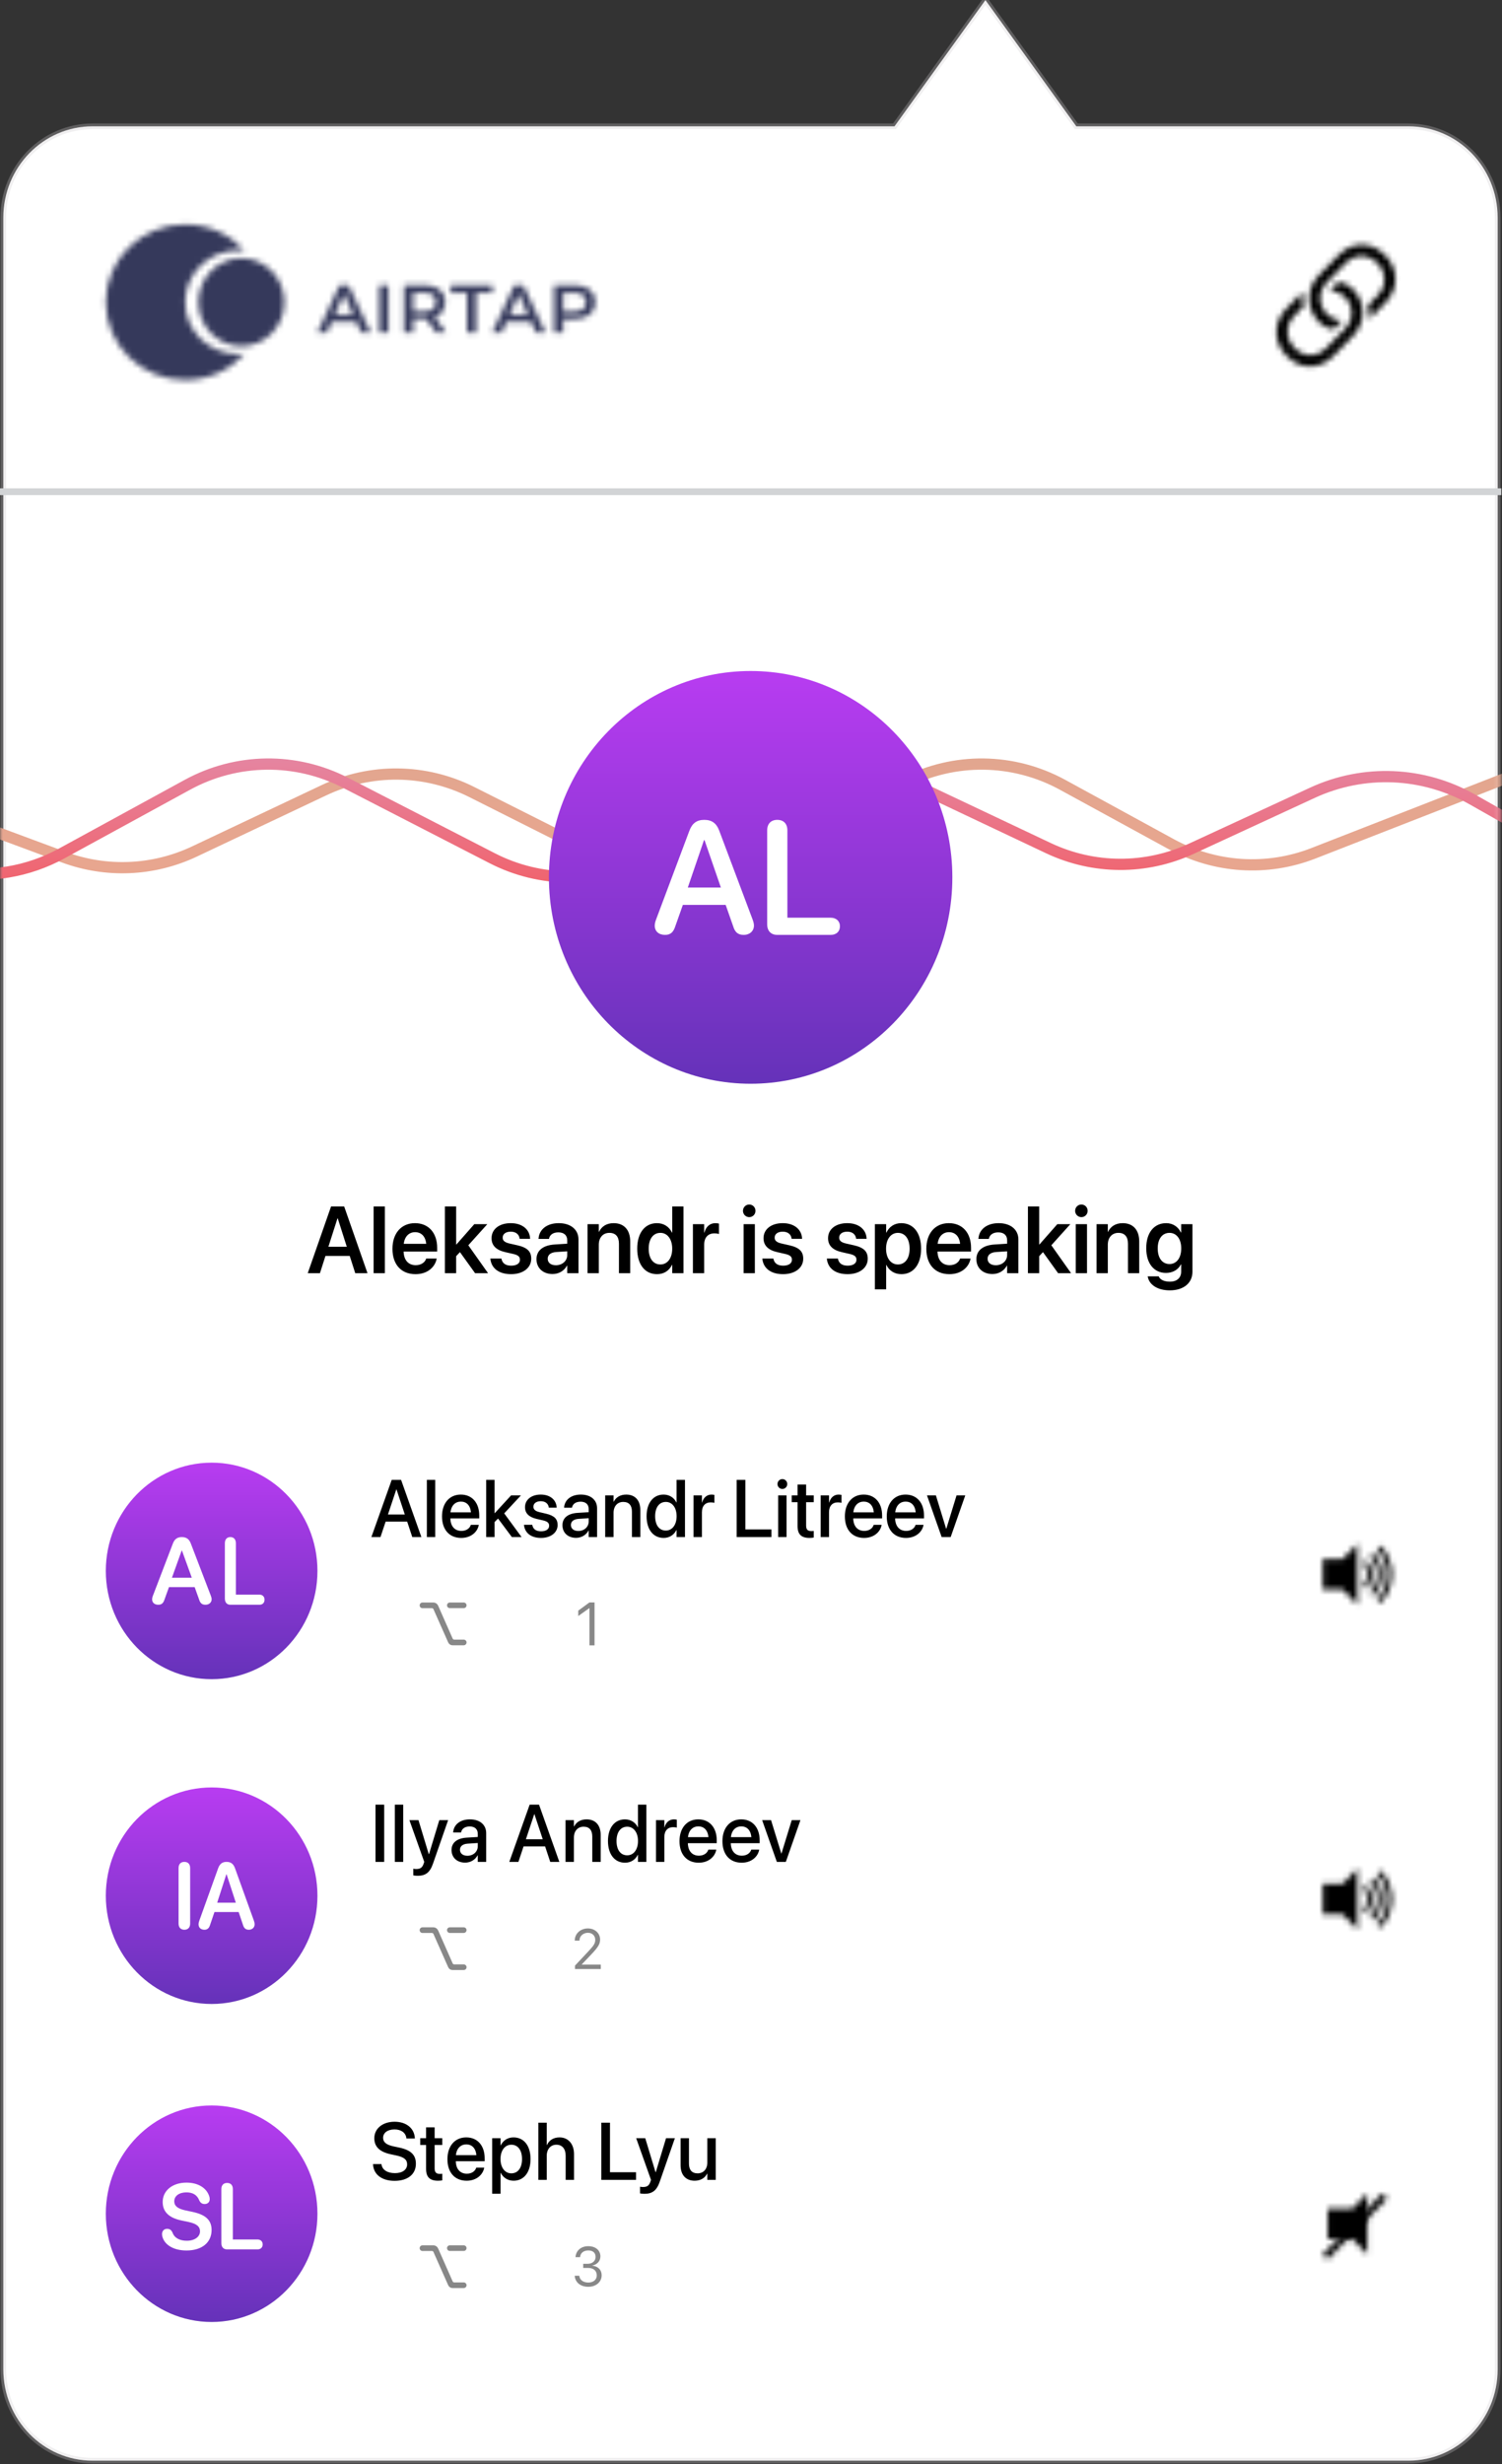 <?xml version="1.0" encoding="UTF-8"?>
<svg width="267px" height="438px" viewBox="0 0 267 438" version="1.1" xmlns="http://www.w3.org/2000/svg" xmlns:xlink="http://www.w3.org/1999/xlink">
    <rect x="0" y="0" width="267" height="438" fill="#333333" stroke="none"/>
    <!-- Generator: Sketch 57.1 (83088) - https://sketch.com -->
    <title>ui</title>
    <desc>Created with Sketch.</desc>
    <defs>
        <path d="M175.171,0 L191.63,22.852 L250.36,22.852 C259.45,22.852 266.819,30.391 266.819,39.69 L266.819,422.162 C266.819,431.461 259.45,439 250.36,439 L16.459,439 C7.369,439 0,431.461 0,422.162 L0,39.69 C0,30.391 7.369,22.852 16.459,22.852 L158.712,22.852 L175.171,0 Z" id="path-1"></path>
        <linearGradient x1="50%" y1="0.001%" x2="50%" y2="100.002%" id="linearGradient-3">
            <stop stop-color="#E2A68F" offset="0%"></stop>
            <stop stop-color="#E9A68F" offset="100%"></stop>
        </linearGradient>
        <linearGradient x1="50%" y1="0.001%" x2="50%" y2="100.002%" id="linearGradient-4">
            <stop stop-color="#E585A1" offset="0%"></stop>
            <stop stop-color="#F0646E" offset="100%"></stop>
        </linearGradient>
        <polygon id="path-5" points="7.064 0.89 7.064 11.715 4.418 9.009 0.01 9.009 0.01 3.596 4.418 3.596"></polygon>
        <polygon id="path-7" points="1.013 12.616 0.129 11.724 10.71 0.89 11.591 1.792"></polygon>
        <polygon id="path-9" points="6.301 0.427 6.301 11.252 3.656 8.546 0.129 8.546 0.129 3.134 3.656 3.134"></polygon>
        <path d="M1.407,0.738 L0.77,1.39 C1.878,2.532 2.564,4.104 2.564,5.841 C2.564,7.578 1.878,9.149 0.77,10.291 L1.407,10.943 C2.684,9.637 3.473,7.833 3.473,5.84 C3.473,3.848 2.684,2.044 1.407,0.738 Z" id="path-11"></path>
        <path d="M1.174,0.028 L0.551,0.666 C1.34,1.482 1.829,2.602 1.829,3.84 C1.829,5.079 1.34,6.199 0.551,7.015 L1.174,7.653 C2.123,6.674 2.711,5.328 2.711,3.84 C2.711,2.353 2.123,1.007 1.174,0.028 Z" id="path-13"></path>
        <path d="M0.927,0.303 L0.303,0.941 C0.774,1.429 1.065,2.1 1.065,2.84 C1.065,3.58 0.774,4.25 0.303,4.739 L0.926,5.376 C1.557,4.725 1.946,3.829 1.946,2.84 C1.946,1.851 1.557,0.954 0.927,0.303 Z" id="path-15"></path>
        <polygon id="path-17" points="6.301 0.159 6.301 10.984 3.656 8.277 0.129 8.277 0.129 2.865 3.656 2.865"></polygon>
        <path d="M1.407,0.469 L0.77,1.122 C1.878,2.264 2.564,3.836 2.564,5.572 C2.564,7.309 1.878,8.881 0.77,10.023 L1.407,10.675 C2.684,9.369 3.473,7.565 3.473,5.572 C3.473,3.579 2.684,1.775 1.407,0.469 Z" id="path-19"></path>
        <path d="M1.174,0.76 L0.551,1.398 C1.34,2.213 1.829,3.334 1.829,4.572 C1.829,5.81 1.34,6.931 0.551,7.746 L1.174,8.384 C2.123,7.406 2.711,6.06 2.711,4.572 C2.711,3.085 2.123,1.738 1.174,0.76 Z" id="path-21"></path>
        <path d="M0.927,0.035 L0.303,0.673 C0.774,1.161 1.065,1.831 1.065,2.571 C1.065,3.311 0.774,3.981 0.303,4.47 L0.926,5.108 C1.557,4.456 1.946,3.56 1.946,2.571 C1.946,1.582 1.557,0.686 0.927,0.035 Z" id="path-23"></path>
        <linearGradient x1="50%" y1="0%" x2="50%" y2="100%" id="linearGradient-25">
            <stop stop-color="#B83CF1" offset="0%"></stop>
            <stop stop-color="#6532B9" offset="100%"></stop>
        </linearGradient>
        <linearGradient x1="50%" y1="0%" x2="50%" y2="100%" id="linearGradient-26">
            <stop stop-color="#B83CF1" offset="0%"></stop>
            <stop stop-color="#6532B9" offset="100%"></stop>
        </linearGradient>
        <linearGradient x1="50%" y1="0%" x2="50%" y2="100%" id="linearGradient-27">
            <stop stop-color="#B83CF1" offset="0%"></stop>
            <stop stop-color="#6532B9" offset="100%"></stop>
        </linearGradient>
        <path d="M11.022,15.569 L12.526,14.012 C11.366,13.912 10.531,13.52 9.931,12.907 C8.269,11.21 8.269,8.809 9.921,7.132 L13.185,3.787 C14.846,2.1 17.186,2.09 18.848,3.787 C20.519,5.495 20.499,7.885 18.858,9.573 L17.186,11.27 C17.501,12.013 17.609,12.917 17.432,13.701 L20.244,10.838 C22.662,8.377 22.672,4.862 20.234,2.371 C17.786,-0.13 14.365,-0.11 11.946,2.361 L8.525,5.856 C6.106,8.327 6.097,11.833 8.535,14.324 C9.105,14.916 9.891,15.358 11.022,15.569 Z M11.012,20.3 L14.433,16.795 C16.852,14.324 16.862,10.818 14.424,8.327 C13.853,7.745 13.077,7.303 11.936,7.082 L10.432,8.639 C11.592,8.749 12.428,9.131 13.028,9.743 C14.699,11.441 14.689,13.841 13.037,15.529 L9.774,18.864 C8.112,20.561 5.772,20.561 4.121,18.864 C2.449,17.156 2.459,14.776 4.111,13.088 L5.772,11.381 C5.458,10.647 5.359,9.743 5.526,8.95 L2.715,11.823 C0.296,14.283 0.286,17.789 2.725,20.28 C5.173,22.781 8.594,22.761 11.012,20.3 Z" id="path-28"></path>
        <path d="M2.102,9.137 L2.963,7.189 L7.331,7.189 L8.204,9.137 L9.902,9.137 L5.958,0.718 L4.361,0.718 L0.43,9.137 L2.102,9.137 Z M6.794,5.962 L3.512,5.962 L5.147,2.281 L6.794,5.962 Z M13.051,9.137 L13.051,0.718 L11.428,0.718 L11.428,9.137 L13.051,9.137 Z M17.447,9.137 L17.447,6.683 L19.491,6.683 C19.605,6.682 19.694,6.678 19.756,6.671 L21.541,9.137 L23.288,9.137 L21.279,6.371 C21.878,6.146 22.337,5.805 22.658,5.348 C22.978,4.891 23.138,4.346 23.138,3.713 C23.138,3.095 22.988,2.562 22.689,2.113 C22.389,1.664 21.959,1.319 21.397,1.079 C20.836,0.838 20.176,0.718 19.419,0.718 L15.825,0.718 L15.825,9.137 L17.447,9.137 Z M19.344,5.397 L17.447,5.397 L17.447,2.041 L19.344,2.041 C20.052,2.041 20.588,2.185 20.954,2.474 C21.32,2.763 21.503,3.175 21.503,3.713 C21.503,4.25 21.32,4.665 20.954,4.958 C20.588,5.25 20.052,5.397 19.344,5.397 Z M28.633,9.137 L28.633,2.041 L31.528,2.041 L31.528,0.718 L24.116,0.718 L24.116,2.041 L27.011,2.041 L27.011,9.137 L28.633,9.137 Z M33.167,9.137 L34.028,7.189 L38.396,7.189 L39.27,9.137 L40.967,9.137 L37.024,0.718 L35.426,0.718 L31.495,9.137 L33.167,9.137 Z M37.86,5.962 L34.578,5.962 L36.212,2.281 L37.86,5.962 Z M44.116,9.137 L44.116,6.708 L46.088,6.708 C46.845,6.708 47.504,6.587 48.066,6.347 C48.627,6.106 49.058,5.759 49.357,5.306 C49.657,4.853 49.807,4.322 49.807,3.713 C49.807,3.095 49.657,2.562 49.357,2.113 C49.058,1.664 48.627,1.319 48.066,1.079 C47.504,0.838 46.845,0.718 46.088,0.718 L42.494,0.718 L42.494,9.137 L44.116,9.137 Z M46.013,5.385 L44.116,5.385 L44.116,2.041 L46.013,2.041 C46.72,2.041 47.257,2.185 47.623,2.474 C47.989,2.763 48.172,3.175 48.172,3.713 C48.172,4.25 47.989,4.663 47.623,4.952 C47.257,5.24 46.72,5.385 46.013,5.385 Z" id="path-30"></path>
        <path d="M14.918,0.893 C19.132,0.893 22.914,2.704 25.499,5.575 C25.114,5.528 24.722,5.504 24.324,5.504 C19.129,5.504 14.918,9.632 14.918,14.725 C14.918,19.817 19.129,23.946 24.324,23.946 C24.722,23.946 25.114,23.921 25.499,23.874 C22.914,26.745 19.132,28.556 14.918,28.556 C7.127,28.556 0.811,22.364 0.811,14.725 C0.811,7.086 7.127,0.893 14.918,0.893 Z" id="path-32"></path>
        <path d="M7.911,16.542 C12.132,16.542 15.553,13.042 15.553,8.725 C15.553,4.407 12.132,0.907 7.911,0.907 C3.691,0.907 0.27,4.407 0.27,8.725 C0.27,13.042 3.691,16.542 7.911,16.542 Z" id="path-34"></path>
    </defs>
    <g id="Page-1" stroke="none" stroke-width="1" fill="none" fill-rule="evenodd">
        <g id="Artboard" transform="translate(-98, -59)">
            <g id="ui" transform="translate(98, 58)">
                <path d="M175.171,1.014 L191.333,23.454 L250.36,23.454 C254.742,23.454 258.71,25.271 261.582,28.21 C264.454,31.148 266.231,35.207 266.231,39.691 L266.231,422.162 C266.231,426.646 264.454,430.705 261.582,433.643 C258.71,436.582 254.742,438.399 250.36,438.399 L16.459,438.399 C12.076,438.399 8.109,436.582 5.236,433.643 C2.364,430.705 0.588,426.646 0.588,422.162 L0.588,39.691 C0.588,35.207 2.364,31.148 5.236,28.21 C8.109,25.271 12.076,23.454 16.459,23.454 L159.009,23.454 L175.171,1.014 Z" id="Path" stroke-opacity="0.296" stroke="#CCC9CB" fill="#FFFFFF"></path>
                <g id="Clipped">
                    <mask id="mask-2" fill="white">
                        <use xlink:href="#path-1"></use>
                    </mask>
                    <g id="Path"></g>
                    <g id="Group" mask="url(#mask-2)" stroke-linecap="square" stroke-width="2">
                        <g transform="translate(-47, 136)" id="Path">
                            <path d="M47.588,13.375 L58.331,17.363 C65.911,20.176 74.27,19.812 81.588,16.349 L104.563,5.478 C112.934,1.516 122.607,1.634 130.884,5.798 L154.486,17.672 C163.076,21.994 173.149,21.949 181.702,17.55 L207.764,4.148 C216.638,-0.416 227.127,-0.283 235.889,4.503 L255.187,15.045 C262.991,19.307 272.217,19.902 280.482,16.676 L313.871,3.642" stroke="url(#linearGradient-3)"></path>
                            <path d="M325.914,16.842 L308.738,7.11 C299.971,2.142 289.425,1.702 280.291,5.923 L258.767,15.87 C250.68,19.607 241.405,19.565 233.352,15.754 L211.634,5.478 C203.263,1.516 193.591,1.634 185.314,5.798 L161.712,17.672 C153.121,21.994 143.048,21.949 134.495,17.55 L108.434,4.148 C99.559,-0.416 89.07,-0.283 80.308,4.503 L57.945,16.719 C51.969,19.984 45.102,21.124 38.423,19.962 L0.563,13.375" stroke="url(#linearGradient-4)"></path>
                        </g>
                    </g>
                </g>
                <path d="M70.142,388.654 C72.497,388.654 73.93,387.477 73.93,385.624 L73.93,385.617 C73.93,384.045 73.049,383.192 70.996,382.748 L69.907,382.516 C68.667,382.241 68.103,381.776 68.103,381.015 L68.103,381.008 C68.103,380.12 68.888,379.521 70.121,379.514 C71.299,379.514 72.098,380.085 72.236,381.029 L72.243,381.128 L73.744,381.128 L73.737,381.008 C73.634,379.302 72.215,378.147 70.142,378.147 C68.041,378.147 66.546,379.338 66.539,381.071 L66.539,381.078 C66.539,382.586 67.483,383.503 69.432,383.925 L70.514,384.158 C71.829,384.454 72.373,384.898 72.373,385.715 L72.373,385.722 C72.373,386.674 71.533,387.287 70.204,387.287 C68.874,387.287 67.958,386.702 67.82,385.765 L67.806,385.673 L66.305,385.673 L66.312,385.779 C66.436,387.569 67.91,388.654 70.142,388.654 Z M77.863,388.633 C78.166,388.633 78.449,388.598 78.621,388.57 L78.621,387.393 C78.511,387.407 78.38,387.421 78.221,387.421 C77.595,387.421 77.264,387.195 77.264,386.441 L77.264,382.283 L78.621,382.283 L78.621,381.071 L77.264,381.071 L77.264,379.14 L75.742,379.14 L75.742,381.071 L74.701,381.071 L74.701,382.283 L75.742,382.283 L75.742,386.533 C75.742,388.013 76.43,388.633 77.863,388.633 Z M82.954,388.633 C84.71,388.633 85.826,387.562 86.06,386.385 L86.074,386.307 L84.662,386.307 L84.641,386.364 C84.455,386.92 83.87,387.386 82.988,387.386 C81.803,387.386 81.052,386.568 81.025,385.166 L86.157,385.166 L86.157,384.651 C86.157,382.424 84.91,380.93 82.878,380.93 C80.846,380.93 79.537,382.481 79.537,384.799 L79.537,384.806 C79.537,387.146 80.825,388.633 82.954,388.633 Z M84.683,384.087 L81.045,384.087 C81.176,382.847 81.92,382.178 82.885,382.178 C83.856,382.178 84.559,382.805 84.683,384.087 Z M88.981,390.951 L88.981,387.238 L89.015,387.238 C89.442,388.097 90.276,388.633 91.302,388.633 C93.121,388.633 94.312,387.146 94.312,384.785 L94.312,384.778 C94.312,382.41 93.128,380.93 91.281,380.93 C90.248,380.93 89.449,381.466 89.015,382.347 L88.981,382.347 L88.981,381.071 L87.493,381.071 L87.493,390.951 L88.981,390.951 Z M90.896,387.322 C89.773,387.322 88.974,386.321 88.974,384.785 L88.974,384.778 C88.974,383.235 89.766,382.234 90.896,382.234 C92.06,382.234 92.797,383.199 92.797,384.778 L92.797,384.785 C92.797,386.35 92.067,387.322 90.896,387.322 Z M97.191,388.485 L97.191,384.193 C97.191,383.037 97.873,382.234 98.9,382.234 C99.947,382.234 100.553,382.967 100.553,384.193 L100.553,388.485 L102.041,388.485 L102.041,383.904 C102.041,382.114 101.021,380.93 99.472,380.93 C98.39,380.93 97.612,381.431 97.226,382.29 L97.191,382.29 L97.191,378.316 L95.703,378.316 L95.703,388.485 L97.191,388.485 Z M113.062,388.485 L113.062,387.125 L108.433,387.125 L108.433,378.316 L106.89,378.316 L106.89,388.485 L113.062,388.485 Z M114.556,390.959 C115.975,390.959 116.733,390.367 117.27,388.83 L119.971,381.071 L118.4,381.071 L116.575,387.104 L116.526,387.104 L114.701,381.071 L113.089,381.071 L115.727,388.492 L115.603,388.844 C115.355,389.563 114.97,389.753 114.267,389.753 C114.067,389.753 113.895,389.725 113.778,389.697 L113.778,390.888 C113.957,390.923 114.267,390.959 114.556,390.959 Z M123.483,388.633 C124.586,388.633 125.323,388.118 125.702,387.371 L125.736,387.371 L125.736,388.485 L127.231,388.485 L127.231,381.071 L125.736,381.071 L125.736,385.398 C125.736,386.554 125.061,387.322 124.014,387.322 C122.981,387.322 122.471,386.702 122.471,385.581 L122.471,381.071 L120.983,381.071 L120.983,385.877 C120.983,387.583 121.892,388.633 123.483,388.633 Z" id="Shape" fill="#000000" fill-rule="nonzero"></path>
                <g id="Clipped" transform="translate(236, 390)">
                    <mask id="mask-6" fill="white">
                        <use xlink:href="#path-5"></use>
                    </mask>
                    <g id="Path"></g>
                    <polygon id="Path" fill="#000000" mask="url(#mask-6)" points="-5.867 -5.123 12.943 -5.123 12.943 17.729 -5.867 17.729"></polygon>
                </g>
                <g id="Clipped" transform="translate(235, 390)">
                    <mask id="mask-8" fill="white">
                        <use xlink:href="#path-7"></use>
                    </mask>
                    <g id="Path"></g>
                    <polygon id="Path" fill="#000000" mask="url(#mask-8)" points="-5.75 -5.123 17.469 -5.123 17.469 18.629 -5.75 18.629"></polygon>
                </g>
                <g id="Clipped" transform="translate(235, 275)">
                    <mask id="mask-10" fill="white">
                        <use xlink:href="#path-9"></use>
                    </mask>
                    <g id="Path"></g>
                    <polygon id="Path" fill="#000000" mask="url(#mask-10)" points="-5.75 -5.586 12.179 -5.586 12.179 17.266 -5.75 17.266"></polygon>
                </g>
                <g id="Clipped" transform="translate(244, 275)">
                    <mask id="mask-12" fill="white">
                        <use xlink:href="#path-11"></use>
                    </mask>
                    <g id="Path"></g>
                    <polygon id="Path" fill="#000000" mask="url(#mask-12)" points="-5.109 -5.276 9.351 -5.276 9.351 16.956 -5.109 16.956"></polygon>
                </g>
                <g id="Clipped" transform="translate(243, 277)">
                    <mask id="mask-14" fill="white">
                        <use xlink:href="#path-13"></use>
                    </mask>
                    <g id="Path"></g>
                    <polygon id="Path" fill="#000000" mask="url(#mask-14)" points="-5.328 -5.987 8.588 -5.987 8.588 13.665 -5.328 13.665"></polygon>
                </g>
                <g id="Clipped" transform="translate(242, 278)">
                    <mask id="mask-16" fill="white">
                        <use xlink:href="#path-15"></use>
                    </mask>
                    <g id="Path"></g>
                    <polygon id="Path" fill="#000000" mask="url(#mask-16)" points="-5.574 -5.711 7.826 -5.711 7.826 11.39 -5.574 11.39"></polygon>
                </g>
                <g id="Clipped" transform="translate(235, 333)">
                    <mask id="mask-18" fill="white">
                        <use xlink:href="#path-17"></use>
                    </mask>
                    <g id="Path"></g>
                    <polygon id="Path" fill="#000000" mask="url(#mask-18)" points="-5.75 -5.855 12.179 -5.855 12.179 16.997 -5.75 16.997"></polygon>
                </g>
                <g id="Clipped" transform="translate(244, 333)">
                    <mask id="mask-20" fill="white">
                        <use xlink:href="#path-19"></use>
                    </mask>
                    <g id="Path"></g>
                    <polygon id="Path" fill="#000000" mask="url(#mask-20)" points="-5.109 -5.545 9.351 -5.545 9.351 16.688 -5.109 16.688"></polygon>
                </g>
                <g id="Clipped" transform="translate(243, 334)">
                    <mask id="mask-22" fill="white">
                        <use xlink:href="#path-21"></use>
                    </mask>
                    <g id="Path"></g>
                    <polygon id="Path" fill="#000000" mask="url(#mask-22)" points="-5.328 -5.255 8.588 -5.255 8.588 14.397 -5.328 14.397"></polygon>
                </g>
                <g id="Clipped" transform="translate(242, 336)">
                    <mask id="mask-24" fill="white">
                        <use xlink:href="#path-23"></use>
                    </mask>
                    <g id="Path"></g>
                    <polygon id="Path" fill="#000000" mask="url(#mask-24)" points="-5.574 -5.979 7.826 -5.979 7.826 11.121 -5.574 11.121"></polygon>
                </g>
                <path d="M133.435,193.641 C153.239,193.641 169.292,177.217 169.292,156.957 C169.292,136.698 153.239,120.274 133.435,120.274 C113.632,120.274 97.578,136.698 97.578,156.957 C97.578,177.217 113.632,193.641 133.435,193.641 Z" id="Path" fill="url(#linearGradient-25)" fill-rule="nonzero"></path>
                <path d="M132.202,167.181 C133.261,167.181 134.023,166.503 134.023,165.533 C134.023,165.215 133.953,164.897 133.783,164.44 L127.853,148.658 C127.345,147.316 126.526,146.734 125.185,146.734 C123.858,146.734 123.039,147.343 122.545,148.672 L116.629,164.44 C116.459,164.869 116.389,165.257 116.389,165.533 C116.389,166.544 117.109,167.181 118.224,167.181 C119.17,167.181 119.707,166.724 120.045,165.644 L121.387,161.851 L128.997,161.851 L130.338,165.672 C130.663,166.738 131.214,167.181 132.202,167.181 Z M128.145,158.762 L122.267,158.762 L125.142,150.342 L125.241,150.342 L128.145,158.762 Z M147.664,167.181 C148.652,167.181 149.307,166.593 149.307,165.654 C149.307,164.716 148.639,164.128 147.664,164.128 L139.966,164.128 L139.966,148.611 C139.966,147.42 139.298,146.734 138.17,146.734 C137.057,146.734 136.375,147.42 136.375,148.611 L136.375,165.304 C136.375,166.481 137.057,167.181 138.17,167.181 L147.664,167.181 Z" id="Shape" fill="#FFFFFF" fill-rule="nonzero"></path>
                <path d="M37.621,299.482 C48.009,299.482 56.431,290.866 56.431,280.238 C56.431,269.61 48.009,260.995 37.621,260.995 C27.232,260.995 18.811,269.61 18.811,280.238 C18.811,290.866 27.232,299.482 37.621,299.482 Z" id="Path" fill="url(#linearGradient-26)" fill-rule="nonzero"></path>
                <path d="M37.621,357.214 C48.009,357.214 56.431,348.598 56.431,337.97 C56.431,327.342 48.009,318.726 37.621,318.726 C27.232,318.726 18.811,327.342 18.811,337.97 C18.811,348.598 27.232,357.214 37.621,357.214 Z" id="Path" fill="url(#linearGradient-27)" fill-rule="nonzero"></path>
                <path d="M37.621,413.743 C48.009,413.743 56.431,405.127 56.431,394.499 C56.431,383.871 48.009,375.255 37.621,375.255 C27.232,375.255 18.811,383.871 18.811,394.499 C18.811,405.127 27.232,413.743 37.621,413.743 Z" id="Path" fill="url(#linearGradient-27)" fill-rule="nonzero"></path>
                <path d="M36.527,286.252 C37.162,286.252 37.62,285.853 37.62,285.283 C37.62,285.096 37.578,284.908 37.476,284.64 L33.918,275.357 C33.613,274.567 33.122,274.225 32.317,274.225 C31.52,274.225 31.029,274.583 30.733,275.365 L27.183,284.64 C27.081,284.892 27.039,285.12 27.039,285.283 C27.039,285.878 27.471,286.252 28.14,286.252 C28.708,286.252 29.03,285.983 29.233,285.348 L30.038,283.117 L34.604,283.117 L35.409,285.365 C35.604,285.992 35.934,286.252 36.527,286.252 Z M34.093,281.441 L30.566,281.441 L32.291,276.63 L32.351,276.63 L34.093,281.441 Z M46.129,286.252 C46.668,286.252 47.025,285.906 47.025,285.354 C47.025,284.802 46.661,284.456 46.129,284.456 L41.93,284.456 L41.93,275.329 C41.93,274.628 41.566,274.225 40.951,274.225 C40.343,274.225 39.971,274.628 39.971,275.329 L39.971,285.148 C39.971,285.84 40.343,286.252 40.951,286.252 L46.129,286.252 Z" id="Shape" fill="#FFFFFF" fill-rule="nonzero"></path>
                <polygon id="Path" fill="#D2D4D6" fill-rule="nonzero" points="266.871 87.8 0 87.8 0 89.003 266.871 89.003"></polygon>
                <g id="Clipped" transform="translate(226, 44)">
                    <mask id="mask-29" fill="white">
                        <use xlink:href="#path-28"></use>
                    </mask>
                    <g id="Shape"></g>
                    <polygon id="Path" fill="#000000" mask="url(#mask-29)" points="-0.021 -0.44 22.98 -0.44 22.98 23.091 -0.021 23.091"></polygon>
                </g>
                <g id="Clipped" transform="translate(56, 51)">
                    <mask id="mask-31" fill="white">
                        <use xlink:href="#path-30"></use>
                    </mask>
                    <g id="Shape"></g>
                    <polygon id="Path" fill="#35395B" mask="url(#mask-31)" points="-1.65 -1.287 51.886 -1.287 51.886 11.142 -1.65 11.142"></polygon>
                </g>
                <g id="Clipped" transform="translate(18, 40)">
                    <mask id="mask-33" fill="white">
                        <use xlink:href="#path-32"></use>
                    </mask>
                    <g id="Path"></g>
                    <polygon id="Path" fill="#35395B" mask="url(#mask-33)" points="-1.328 -1.203 27.636 -1.203 27.636 30.652 -1.328 30.652"></polygon>
                </g>
                <g id="Clipped" transform="translate(35, 46)">
                    <mask id="mask-35" fill="white">
                        <use xlink:href="#path-34"></use>
                    </mask>
                    <g id="Path"></g>
                    <polygon id="Path" fill="#35395B" mask="url(#mask-35)" points="-1.854 -1.265 17.675 -1.265 17.675 18.714 -1.854 18.714"></polygon>
                </g>
                <path d="M56.873,227.318 L57.853,224.251 L62.169,224.251 L63.15,227.318 L65.328,227.318 L61.181,215.454 L58.85,215.454 L54.703,227.318 L56.873,227.318 Z M61.647,222.615 L58.376,222.615 L59.991,217.567 L60.039,217.567 L61.647,222.615 Z M68.414,227.318 L68.414,215.454 L66.412,215.454 L66.412,227.318 L68.414,227.318 Z M73.862,227.49 C76.089,227.49 77.342,226.142 77.608,224.802 L77.632,224.711 L75.759,224.711 L75.743,224.769 C75.55,225.353 74.899,225.895 73.903,225.895 C72.601,225.895 71.781,224.991 71.749,223.462 L77.712,223.462 L77.712,222.804 C77.712,220.173 76.201,218.422 73.766,218.422 C71.331,218.422 69.764,220.231 69.764,222.977 L69.764,222.985 C69.764,225.756 71.307,227.49 73.862,227.49 Z M75.767,222.097 L71.773,222.097 C71.934,220.757 72.729,220.025 73.79,220.025 C74.851,220.025 75.622,220.716 75.767,222.097 Z M81.087,227.318 L81.087,224.292 L81.762,223.569 L84.455,227.318 L86.761,227.318 L83.249,222.352 L86.625,218.603 L84.31,218.603 L81.128,222.22 L81.087,222.22 L81.087,215.454 L79.086,215.454 L79.086,227.318 L81.087,227.318 Z M90.86,227.49 C92.949,227.49 94.436,226.389 94.436,224.744 L94.436,224.736 C94.436,223.47 93.753,222.763 91.993,222.36 L90.571,222.039 C89.687,221.834 89.357,221.505 89.357,221.003 L89.357,220.995 C89.357,220.354 89.912,219.935 90.796,219.935 C91.728,219.935 92.274,220.444 92.363,221.143 L92.371,221.209 L94.235,221.209 L94.227,221.119 C94.155,219.614 92.917,218.422 90.796,218.422 C88.738,218.422 87.38,219.499 87.38,221.094 L87.38,221.102 C87.38,222.393 88.2,223.207 89.831,223.577 L91.246,223.898 C92.13,224.103 92.427,224.399 92.427,224.925 L92.427,224.933 C92.427,225.575 91.84,225.978 90.868,225.978 C89.855,225.978 89.301,225.534 89.148,224.785 L89.132,224.711 L87.163,224.711 L87.171,224.785 C87.348,226.405 88.626,227.49 90.86,227.49 Z M98.221,227.466 C99.347,227.466 100.295,226.89 100.785,225.978 L100.833,225.978 L100.833,227.318 L102.834,227.318 L102.834,221.324 C102.834,219.573 101.46,218.422 99.331,218.422 C97.169,218.422 95.859,219.581 95.738,221.127 L95.73,221.225 L97.587,221.225 L97.603,221.151 C97.731,220.51 98.31,220.058 99.258,220.058 C100.271,220.058 100.833,220.592 100.833,221.472 L100.833,222.072 L98.607,222.212 C96.542,222.344 95.368,223.273 95.368,224.818 L95.368,224.835 C95.368,226.389 96.518,227.466 98.221,227.466 Z M98.816,225.904 C97.94,225.904 97.362,225.468 97.362,224.753 L97.362,224.744 C97.362,224.054 97.9,223.618 98.888,223.552 L100.833,223.429 L100.833,224.087 C100.833,225.123 99.965,225.904 98.816,225.904 Z M106.443,227.318 L106.443,222.261 C106.443,221.003 107.174,220.148 108.323,220.148 C109.465,220.148 110.027,220.847 110.027,222.089 L110.027,227.318 L112.028,227.318 L112.028,221.678 C112.028,219.655 110.96,218.422 109.087,218.422 C107.793,218.422 106.925,219.03 106.483,219.967 L106.443,219.967 L106.443,218.603 L104.442,218.603 L104.442,227.318 L106.443,227.318 Z M116.794,227.49 C118.024,227.49 118.964,226.866 119.446,225.838 L119.494,225.838 L119.494,227.318 L121.496,227.318 L121.496,215.454 L119.494,215.454 L119.494,220.099 L119.446,220.099 C118.964,219.055 117.992,218.422 116.786,218.422 C114.648,218.422 113.274,220.14 113.274,222.952 L113.274,222.96 C113.274,225.764 114.64,227.49 116.794,227.49 Z M117.397,225.764 C116.111,225.764 115.315,224.695 115.315,222.96 L115.315,222.952 C115.315,221.217 116.119,220.148 117.397,220.148 C118.626,220.148 119.494,221.25 119.494,222.952 L119.494,222.96 C119.494,224.67 118.634,225.764 117.397,225.764 Z M125.176,227.318 L125.176,222.261 C125.176,220.971 125.859,220.239 126.993,220.239 C127.33,220.239 127.636,220.288 127.804,220.354 L127.804,218.504 C127.652,218.463 127.419,218.422 127.169,218.422 C126.189,218.422 125.482,219.055 125.216,220.107 L125.176,220.107 L125.176,218.603 L123.175,218.603 L123.175,227.318 L125.176,227.318 Z M133.189,217.353 C133.816,217.353 134.298,216.843 134.298,216.235 C134.298,215.61 133.816,215.108 133.189,215.108 C132.562,215.108 132.072,215.61 132.072,216.235 C132.072,216.843 132.562,217.353 133.189,217.353 Z M134.185,227.318 L134.185,218.603 L132.184,218.603 L132.184,227.318 L134.185,227.318 Z M139.208,227.49 C141.298,227.49 142.785,226.389 142.785,224.744 L142.785,224.736 C142.785,223.47 142.101,222.763 140.341,222.36 L138.919,222.039 C138.035,221.834 137.705,221.505 137.705,221.003 L137.705,220.995 C137.705,220.354 138.26,219.935 139.144,219.935 C140.076,219.935 140.623,220.444 140.711,221.143 L140.719,221.209 L142.584,221.209 L142.576,221.119 C142.503,219.614 141.266,218.422 139.144,218.422 C137.087,218.422 135.728,219.499 135.728,221.094 L135.728,221.102 C135.728,222.393 136.548,223.207 138.18,223.577 L139.594,223.898 C140.478,224.103 140.775,224.399 140.775,224.925 L140.775,224.933 C140.775,225.575 140.189,225.978 139.216,225.978 C138.204,225.978 137.649,225.534 137.496,224.785 L137.48,224.711 L135.511,224.711 L135.519,224.785 C135.696,226.405 136.974,227.49 139.208,227.49 Z M150.677,227.49 C152.766,227.49 154.253,226.389 154.253,224.744 L154.253,224.736 C154.253,223.47 153.57,222.763 151.81,222.36 L150.387,222.039 C149.503,221.834 149.174,221.505 149.174,221.003 L149.174,220.995 C149.174,220.354 149.728,219.935 150.612,219.935 C151.544,219.935 152.091,220.444 152.179,221.143 L152.187,221.209 L154.052,221.209 L154.044,221.119 C153.972,219.614 152.734,218.422 150.612,218.422 C148.555,218.422 147.197,219.499 147.197,221.094 L147.197,221.102 C147.197,222.393 148.016,223.207 149.648,223.577 L151.062,223.898 C151.946,224.103 152.244,224.399 152.244,224.925 L152.244,224.933 C152.244,225.575 151.657,225.978 150.685,225.978 C149.672,225.978 149.117,225.534 148.965,224.785 L148.949,224.711 L146.98,224.711 L146.988,224.785 C147.165,226.405 148.442,227.49 150.677,227.49 Z M157.524,230.195 L157.524,225.846 L157.564,225.846 C158.046,226.866 159.019,227.49 160.232,227.49 C162.37,227.49 163.736,225.764 163.736,222.968 L163.736,222.96 C163.736,220.148 162.37,218.422 160.208,218.422 C158.986,218.422 158.054,219.063 157.564,220.107 L157.524,220.107 L157.524,218.603 L155.523,218.603 L155.523,230.195 L157.524,230.195 Z M159.613,225.764 C158.376,225.764 157.508,224.67 157.508,222.968 L157.508,222.96 C157.508,221.25 158.376,220.148 159.613,220.148 C160.891,220.148 161.695,221.217 161.695,222.96 L161.695,222.968 C161.695,224.687 160.891,225.764 159.613,225.764 Z M168.767,227.49 C170.993,227.49 172.247,226.142 172.512,224.802 L172.536,224.711 L170.664,224.711 L170.648,224.769 C170.455,225.353 169.804,225.895 168.807,225.895 C167.505,225.895 166.685,224.991 166.653,223.462 L172.617,223.462 L172.617,222.804 C172.617,220.173 171.106,218.422 168.671,218.422 C166.235,218.422 164.668,220.231 164.668,222.977 L164.668,222.985 C164.668,225.756 166.211,227.49 168.767,227.49 Z M170.672,222.097 L166.677,222.097 C166.838,220.757 167.634,220.025 168.695,220.025 C169.755,220.025 170.527,220.716 170.672,222.097 Z M176.418,227.466 C177.543,227.466 178.491,226.89 178.982,225.978 L179.03,225.978 L179.03,227.318 L181.031,227.318 L181.031,221.324 C181.031,219.573 179.657,218.422 177.527,218.422 C175.365,218.422 174.055,219.581 173.935,221.127 L173.926,221.225 L175.783,221.225 L175.799,221.151 C175.928,220.51 176.506,220.058 177.455,220.058 C178.467,220.058 179.03,220.592 179.03,221.472 L179.03,222.072 L176.804,222.212 C174.738,222.344 173.565,223.273 173.565,224.818 L173.565,224.835 C173.565,226.389 174.714,227.466 176.418,227.466 Z M177.013,225.904 C176.137,225.904 175.558,225.468 175.558,224.753 L175.558,224.744 C175.558,224.054 176.096,223.618 177.085,223.552 L179.03,223.429 L179.03,224.087 C179.03,225.123 178.162,225.904 177.013,225.904 Z M184.728,227.318 L184.728,224.292 L185.403,223.569 L188.095,227.318 L190.402,227.318 L186.89,222.352 L190.265,218.603 L187.95,218.603 L184.768,222.22 L184.728,222.22 L184.728,215.454 L182.727,215.454 L182.727,227.318 L184.728,227.318 Z M192.234,217.353 C192.861,217.353 193.343,216.843 193.343,216.235 C193.343,215.61 192.861,215.108 192.234,215.108 C191.607,215.108 191.117,215.61 191.117,216.235 C191.117,216.843 191.607,217.353 192.234,217.353 Z M193.23,227.318 L193.23,218.603 L191.229,218.603 L191.229,227.318 L193.23,227.318 Z M196.927,227.318 L196.927,222.261 C196.927,221.003 197.659,220.148 198.808,220.148 C199.949,220.148 200.512,220.847 200.512,222.089 L200.512,227.318 L202.513,227.318 L202.513,221.678 C202.513,219.655 201.444,218.422 199.571,218.422 C198.277,218.422 197.409,219.03 196.967,219.967 L196.927,219.967 L196.927,218.603 L194.926,218.603 L194.926,227.318 L196.927,227.318 Z M207.954,230.368 C210.421,230.368 211.972,229.044 211.972,227.071 L211.972,218.603 L209.971,218.603 L209.971,220.083 L209.923,220.083 C209.44,219.08 208.508,218.422 207.303,218.422 C205.149,218.422 203.758,220.115 203.758,222.87 L203.758,222.878 C203.758,225.591 205.133,227.269 207.27,227.269 C208.492,227.269 209.456,226.677 209.931,225.747 L209.971,225.747 L209.971,227.005 C209.971,228.115 209.255,228.822 207.954,228.822 C206.909,228.822 206.226,228.444 206.009,227.943 L205.985,227.877 L204.016,227.877 L204.032,227.951 C204.273,229.316 205.695,230.368 207.954,230.368 Z M207.897,225.69 C206.611,225.69 205.8,224.629 205.8,222.911 L205.8,222.903 C205.8,221.209 206.611,220.148 207.897,220.148 C209.135,220.148 209.979,221.225 209.979,222.911 L209.979,222.919 C209.979,224.613 209.143,225.69 207.897,225.69 Z" id="Shape" fill="#000000" fill-rule="nonzero"></path>
                <path d="M67.634,274.225 L68.551,271.476 L72.381,271.476 L73.29,274.225 L74.909,274.225 L71.299,264.055 L69.632,264.055 L66.016,274.225 L67.634,274.225 Z M71.96,270.208 L68.964,270.208 L70.452,265.74 L70.479,265.74 L71.96,270.208 Z M77.368,274.225 L77.368,264.055 L75.88,264.055 L75.88,274.225 L77.368,274.225 Z M81.99,274.373 C83.747,274.373 84.863,273.301 85.097,272.125 L85.111,272.047 L83.699,272.047 L83.678,272.103 C83.492,272.66 82.906,273.125 82.025,273.125 C80.84,273.125 80.089,272.308 80.061,270.905 L85.193,270.905 L85.193,270.391 C85.193,268.164 83.946,266.67 81.914,266.67 C79.882,266.67 78.573,268.22 78.573,270.539 L78.573,270.546 C78.573,272.886 79.862,274.373 81.99,274.373 Z M83.719,269.827 L80.082,269.827 C80.213,268.587 80.957,267.917 81.921,267.917 C82.893,267.917 83.595,268.545 83.719,269.827 Z M87.914,274.225 L87.914,271.554 L88.534,270.927 L90.993,274.225 L92.722,274.225 L89.63,270.01 L92.605,266.811 L90.856,266.811 L87.949,269.975 L87.914,269.975 L87.914,264.055 L86.426,264.055 L86.426,274.225 L87.914,274.225 Z M96.174,274.373 C97.882,274.373 99.122,273.442 99.122,272.089 L99.122,272.082 C99.122,271.018 98.557,270.419 97.076,270.067 L95.898,269.792 C95.12,269.602 94.823,269.292 94.823,268.833 L94.823,268.826 C94.823,268.234 95.326,267.847 96.125,267.847 C96.966,267.847 97.462,268.298 97.551,268.946 L97.558,268.996 L98.957,268.996 L98.95,268.911 C98.874,267.65 97.841,266.67 96.125,266.67 C94.458,266.67 93.329,267.579 93.329,268.904 L93.329,268.911 C93.329,269.989 94.011,270.666 95.388,270.99 L96.573,271.265 C97.352,271.455 97.613,271.73 97.613,272.209 L97.613,272.216 C97.613,272.815 97.076,273.196 96.181,273.196 C95.264,273.196 94.768,272.794 94.631,272.11 L94.617,272.04 L93.143,272.04 L93.15,272.103 C93.301,273.456 94.362,274.373 96.174,274.373 Z M102.401,274.359 C103.358,274.359 104.199,273.851 104.619,273.055 L104.647,273.055 L104.647,274.225 L106.141,274.225 L106.141,269.115 C106.141,267.628 105.019,266.67 103.248,266.67 C101.464,266.67 100.383,267.65 100.279,268.925 L100.272,269.003 L101.678,269.003 L101.691,268.939 C101.815,268.347 102.346,267.931 103.207,267.931 C104.13,267.931 104.647,268.425 104.647,269.242 L104.647,269.799 L102.676,269.919 C100.961,270.024 99.983,270.814 99.983,272.103 L99.983,272.118 C99.983,273.449 100.954,274.359 102.401,274.359 Z M102.807,273.139 C102.008,273.139 101.485,272.731 101.485,272.082 L101.485,272.068 C101.485,271.441 101.981,271.039 102.876,270.983 L104.647,270.87 L104.647,271.448 C104.647,272.413 103.854,273.139 102.807,273.139 Z M109.069,274.225 L109.069,269.905 C109.069,268.749 109.744,267.974 110.791,267.974 C111.824,267.974 112.334,268.601 112.334,269.714 L112.334,274.225 L113.829,274.225 L113.829,269.425 C113.829,267.72 112.913,266.67 111.322,266.67 C110.226,266.67 109.482,267.177 109.103,267.931 L109.069,267.931 L109.069,266.811 L107.581,266.811 L107.581,274.225 L109.069,274.225 Z M117.969,274.373 C119.009,274.373 119.808,273.837 120.242,272.97 L120.27,272.97 L120.27,274.225 L121.765,274.225 L121.765,264.055 L120.27,264.055 L120.27,268.072 L120.242,268.072 C119.808,267.198 118.982,266.67 117.955,266.67 C116.137,266.67 114.938,268.15 114.938,270.511 L114.938,270.518 C114.938,272.879 116.123,274.373 117.969,274.373 Z M118.362,273.062 C117.184,273.062 116.46,272.096 116.46,270.518 L116.46,270.511 C116.46,268.946 117.191,267.974 118.362,267.974 C119.478,267.974 120.277,268.974 120.277,270.511 L120.277,270.518 C120.277,272.061 119.484,273.062 118.362,273.062 Z M124.775,274.225 L124.775,269.806 C124.775,268.7 125.367,268.058 126.325,268.058 C126.614,268.058 126.876,268.093 126.993,268.143 L126.993,266.726 C126.876,266.705 126.69,266.67 126.476,266.67 C125.65,266.67 125.044,267.213 124.809,268.079 L124.775,268.079 L124.775,266.811 L123.287,266.811 L123.287,274.225 L124.775,274.225 Z M137.126,274.225 L137.126,272.865 L132.497,272.865 L132.497,264.055 L130.954,264.055 L130.954,274.225 L137.126,274.225 Z M139.075,265.669 C139.565,265.669 139.943,265.275 139.943,264.795 C139.943,264.309 139.565,263.914 139.075,263.914 C138.593,263.914 138.208,264.309 138.208,264.795 C138.208,265.275 138.593,265.669 139.075,265.669 Z M139.819,274.225 L139.819,266.811 L138.331,266.811 L138.331,274.225 L139.819,274.225 Z M143.897,274.373 C144.201,274.373 144.483,274.337 144.655,274.309 L144.655,273.132 C144.545,273.146 144.414,273.161 144.256,273.161 C143.629,273.161 143.298,272.935 143.298,272.181 L143.298,268.023 L144.655,268.023 L144.655,266.811 L143.298,266.811 L143.298,264.88 L141.776,264.88 L141.776,266.811 L140.736,266.811 L140.736,268.023 L141.776,268.023 L141.776,272.273 C141.776,273.752 142.465,274.373 143.897,274.373 Z M147.369,274.225 L147.369,269.806 C147.369,268.7 147.962,268.058 148.919,268.058 C149.208,268.058 149.47,268.093 149.587,268.143 L149.587,266.726 C149.47,266.705 149.284,266.67 149.071,266.67 C148.244,266.67 147.638,267.213 147.404,268.079 L147.369,268.079 L147.369,266.811 L145.881,266.811 L145.881,274.225 L147.369,274.225 Z M153.603,274.373 C155.36,274.373 156.476,273.301 156.71,272.125 L156.724,272.047 L155.312,272.047 L155.291,272.103 C155.105,272.66 154.52,273.125 153.638,273.125 C152.453,273.125 151.702,272.308 151.675,270.905 L156.807,270.905 L156.807,270.391 C156.807,268.164 155.56,266.67 153.528,266.67 C151.495,266.67 150.187,268.22 150.187,270.539 L150.187,270.546 C150.187,272.886 151.475,274.373 153.603,274.373 Z M155.332,269.827 L151.695,269.827 C151.826,268.587 152.57,267.917 153.535,267.917 C154.506,267.917 155.208,268.545 155.332,269.827 Z M161.05,274.373 C162.806,274.373 163.922,273.301 164.157,272.125 L164.17,272.047 L162.758,272.047 L162.738,272.103 C162.552,272.66 161.966,273.125 161.084,273.125 C159.9,273.125 159.149,272.308 159.121,270.905 L164.253,270.905 L164.253,270.391 C164.253,268.164 163.006,266.67 160.974,266.67 C158.942,266.67 157.633,268.22 157.633,270.539 L157.633,270.546 C157.633,272.886 158.921,274.373 161.05,274.373 Z M162.779,269.827 L159.142,269.827 C159.273,268.587 160.017,267.917 160.981,267.917 C161.952,267.917 162.655,268.545 162.779,269.827 Z M168.992,274.225 L171.589,266.811 L170.039,266.811 L168.221,272.738 L168.186,272.738 L166.368,266.811 L164.783,266.811 L167.394,274.225 L168.992,274.225 Z" id="Shape" fill="#000000" fill-rule="nonzero"></path>
                <path d="M88.173,281.441 L69.363,281.441 C67.415,281.441 65.836,283.056 65.836,285.049 L65.836,294.671 C65.836,296.664 67.415,298.279 69.363,298.279 L88.173,298.279 C90.121,298.279 91.7,296.664 91.7,294.671 L91.7,285.049 C91.7,283.056 90.121,281.441 88.173,281.441 Z" id="Path" fill="#FFFFFF" fill-rule="nonzero"></path>
                <path d="M88.173,339.173 L69.363,339.173 C67.415,339.173 65.836,340.788 65.836,342.781 L65.836,352.403 C65.836,354.395 67.415,356.011 69.363,356.011 L88.173,356.011 C90.121,356.011 91.7,354.395 91.7,352.403 L91.7,342.781 C91.7,340.788 90.121,339.173 88.173,339.173 Z" id="Path" fill="#FFFFFF" fill-rule="nonzero"></path>
                <path d="M88.173,395.701 L69.363,395.701 C67.415,395.701 65.836,397.317 65.836,399.31 L65.836,408.931 C65.836,410.924 67.415,412.54 69.363,412.54 L88.173,412.54 C90.121,412.54 91.7,410.924 91.7,408.931 L91.7,399.31 C91.7,397.317 90.121,395.701 88.173,395.701 Z" id="Path" fill="#FFFFFF" fill-rule="nonzero"></path>
                <path d="M110.51,281.441 L98.753,281.441 C96.806,281.441 95.227,283.056 95.227,285.049 L95.227,294.671 C95.227,296.664 96.806,298.279 98.753,298.279 L110.51,298.279 C112.458,298.279 114.037,296.664 114.037,294.671 L114.037,285.049 C114.037,283.056 112.458,281.441 110.51,281.441 Z" id="Path" fill="#FFFFFF" fill-rule="nonzero"></path>
                <path d="M110.51,339.173 L98.753,339.173 C96.806,339.173 95.227,340.788 95.227,342.781 L95.227,352.403 C95.227,354.395 96.806,356.011 98.753,356.011 L110.51,356.011 C112.458,356.011 114.037,354.395 114.037,352.403 L114.037,342.781 C114.037,340.788 112.458,339.173 110.51,339.173 Z" id="Path" fill="#FFFFFF" fill-rule="nonzero"></path>
                <path d="M110.51,395.701 L98.753,395.701 C96.806,395.701 95.227,397.317 95.227,399.31 L95.227,408.931 C95.227,410.924 96.806,412.54 98.753,412.54 L110.51,412.54 C112.458,412.54 114.037,410.924 114.037,408.931 L114.037,399.31 C114.037,397.317 112.458,395.701 110.51,395.701 Z" id="Path" fill="#FFFFFF" fill-rule="nonzero"></path>
                <path d="M82.425,293.453 C82.709,293.453 82.936,293.231 82.936,292.95 C82.936,292.67 82.709,292.448 82.425,292.448 L80.756,292.448 C80.611,292.448 80.524,292.39 80.467,292.269 L77.899,286.449 C77.729,286.074 77.413,285.857 77.016,285.857 L75.109,285.857 C74.82,285.857 74.598,286.079 74.598,286.359 C74.598,286.645 74.82,286.862 75.109,286.862 L76.783,286.862 C76.907,286.862 77,286.92 77.052,287.036 L79.635,292.866 C79.816,293.273 80.084,293.453 80.513,293.453 L82.425,293.453 Z M82.425,286.856 C82.714,286.856 82.931,286.64 82.931,286.354 C82.931,286.074 82.714,285.857 82.425,285.857 L79.971,285.857 C79.681,285.857 79.464,286.074 79.464,286.354 C79.464,286.64 79.681,286.856 79.971,286.856 L82.425,286.856 Z" id="Shape" fill="#888888" fill-rule="nonzero"></path>
                <path d="M82.425,351.184 C82.709,351.184 82.936,350.962 82.936,350.682 C82.936,350.402 82.709,350.18 82.425,350.18 L80.756,350.18 C80.611,350.18 80.524,350.122 80.467,350 L77.899,344.181 C77.729,343.806 77.413,343.589 77.016,343.589 L75.109,343.589 C74.82,343.589 74.598,343.811 74.598,344.091 C74.598,344.376 74.82,344.593 75.109,344.593 L76.783,344.593 C76.907,344.593 77,344.651 77.052,344.768 L79.635,350.598 C79.816,351.005 80.084,351.184 80.513,351.184 L82.425,351.184 Z M82.425,344.588 C82.714,344.588 82.931,344.371 82.931,344.086 C82.931,343.806 82.714,343.589 82.425,343.589 L79.971,343.589 C79.681,343.589 79.464,343.806 79.464,344.086 C79.464,344.371 79.681,344.588 79.971,344.588 L82.425,344.588 Z" id="Shape" fill="#888888" fill-rule="nonzero"></path>
                <path d="M82.425,407.713 C82.709,407.713 82.936,407.491 82.936,407.211 C82.936,406.931 82.709,406.709 82.425,406.709 L80.756,406.709 C80.611,406.709 80.524,406.651 80.467,406.529 L77.899,400.71 C77.729,400.335 77.413,400.118 77.016,400.118 L75.109,400.118 C74.82,400.118 74.598,400.34 74.598,400.62 C74.598,400.905 74.82,401.122 75.109,401.122 L76.783,401.122 C76.907,401.122 77,401.18 77.052,401.296 L79.635,407.126 C79.816,407.533 80.084,407.713 80.513,407.713 L82.425,407.713 Z M82.425,401.117 C82.714,401.117 82.931,400.9 82.931,400.615 C82.931,400.334 82.714,400.118 82.425,400.118 L79.971,400.118 C79.681,400.118 79.464,400.334 79.464,400.615 C79.464,400.9 79.681,401.117 79.971,401.117 L82.425,401.117 Z" id="Shape" fill="#888888" fill-rule="nonzero"></path>
                <polygon id="Path" fill="#888888" fill-rule="nonzero" points="105.686 293.469 105.686 285.842 104.777 285.842 102.793 287.3 102.793 288.257 104.767 286.851 104.787 286.851 104.787 293.469"></polygon>
                <path d="M106.793,351.004 L106.793,350.217 L103.403,350.217 L103.403,350.197 L105.052,348.466 C106.326,347.132 106.677,346.547 106.677,345.77 L106.677,345.76 C106.677,344.648 105.759,343.787 104.504,343.787 C103.21,343.787 102.172,344.697 102.172,345.927 L102.172,345.957 L103.009,345.957 L103.009,345.932 C103.009,345.17 103.653,344.56 104.518,344.56 C105.273,344.56 105.807,345.081 105.812,345.804 L105.812,345.814 C105.812,346.404 105.595,346.788 104.658,347.787 L102.215,350.394 L102.215,351.004 L106.793,351.004 Z" id="Path" fill="#888888" fill-rule="nonzero"></path>
                <path d="M32.772,344.02 C33.419,344.02 33.802,343.619 33.802,342.925 L33.802,333.051 C33.802,332.356 33.419,331.956 32.772,331.956 C32.133,331.956 31.742,332.356 31.742,333.051 L31.742,342.925 C31.742,343.619 32.133,344.02 32.772,344.02 Z M44.236,344.02 C44.835,344.02 45.266,343.619 45.266,343.048 C45.266,342.86 45.226,342.672 45.131,342.402 L41.778,333.091 C41.49,332.299 41.027,331.956 40.269,331.956 C39.518,331.956 39.055,332.315 38.776,333.1 L35.431,342.402 C35.335,342.656 35.295,342.884 35.295,343.048 C35.295,343.644 35.702,344.02 36.333,344.02 C36.868,344.02 37.171,343.75 37.363,343.113 L38.121,340.875 L42.424,340.875 L43.183,343.129 C43.366,343.758 43.678,344.02 44.236,344.02 Z M41.921,339.209 L38.608,339.209 L40.229,334.178 L40.285,334.178 L41.921,339.209 Z" id="Shape" fill="#FFFFFF" fill-rule="nonzero"></path>
                <path d="M104.582,407.488 C105.949,407.488 106.952,406.627 106.952,405.46 L106.952,405.451 C106.952,404.458 106.275,403.824 105.282,403.737 L105.282,403.718 C106.133,403.534 106.729,402.943 106.729,402.082 L106.729,402.072 C106.729,401.012 105.873,400.272 104.572,400.272 C103.295,400.272 102.415,401.032 102.306,402.169 L102.301,402.217 L103.12,402.217 L103.124,402.169 C103.195,401.462 103.768,401.027 104.572,401.027 C105.405,401.027 105.873,401.448 105.873,402.179 L105.873,402.188 C105.873,402.885 105.305,403.398 104.492,403.398 L103.673,403.398 L103.673,404.134 L104.53,404.134 C105.485,404.134 106.086,404.613 106.086,405.47 L106.086,405.48 C106.086,406.22 105.476,406.733 104.582,406.733 C103.673,406.733 103.058,406.259 102.987,405.572 L102.983,405.523 L102.164,405.523 L102.169,405.581 C102.259,406.685 103.172,407.488 104.582,407.488 Z" id="Path" fill="#888888" fill-rule="nonzero"></path>
                <path d="M33.151,401.035 C35.895,401.035 37.611,399.627 37.611,397.394 C37.611,395.662 36.599,394.675 34.194,394.166 L32.969,393.907 C31.545,393.599 30.976,393.089 30.976,392.297 C30.976,391.318 31.877,390.703 33.143,390.703 C34.21,390.703 35.025,391.123 35.412,392.11 C35.626,392.564 35.919,392.774 36.393,392.774 C36.923,392.774 37.279,392.426 37.279,391.916 C37.279,391.722 37.255,391.568 37.208,391.439 C36.741,389.894 35.175,388.971 33.158,388.971 C30.683,388.971 28.919,390.363 28.919,392.418 C28.919,394.125 29.987,395.225 32.273,395.703 L33.498,395.962 C34.985,396.277 35.555,396.795 35.555,397.637 C35.555,398.607 34.59,399.303 33.214,399.303 C31.996,399.303 31.015,398.85 30.659,397.839 C30.438,397.37 30.153,397.183 29.702,397.183 C29.165,397.183 28.801,397.556 28.801,398.138 C28.801,398.332 28.84,398.543 28.912,398.737 C29.354,400.064 30.873,401.035 33.151,401.035 Z M45.764,400.841 C46.326,400.841 46.697,400.501 46.697,399.959 C46.697,399.417 46.318,399.077 45.764,399.077 L41.391,399.077 L41.391,390.112 C41.391,389.424 41.011,389.028 40.371,389.028 C39.738,389.028 39.35,389.424 39.35,390.112 L39.35,399.756 C39.35,400.436 39.738,400.841 40.371,400.841 L45.764,400.841 Z" id="Shape" fill="#FFFFFF" fill-rule="nonzero"></path>
                <path d="M68.295,331.956 L68.295,321.787 L66.752,321.787 L66.752,331.956 L68.295,331.956 Z M71.677,331.956 L71.677,321.787 L70.189,321.787 L70.189,331.956 L71.677,331.956 Z M74.246,334.43 C75.665,334.43 76.423,333.838 76.96,332.301 L79.66,324.542 L78.09,324.542 L76.264,330.575 L76.216,330.575 L74.391,324.542 L72.779,324.542 L75.417,331.963 L75.293,332.316 C75.045,333.034 74.659,333.225 73.957,333.225 C73.757,333.225 73.585,333.197 73.468,333.168 L73.468,334.359 C73.647,334.395 73.957,334.43 74.246,334.43 Z M82.684,332.09 C83.642,332.09 84.482,331.583 84.902,330.786 L84.93,330.786 L84.93,331.956 L86.425,331.956 L86.425,326.847 C86.425,325.36 85.302,324.401 83.531,324.401 C81.747,324.401 80.666,325.381 80.562,326.657 L80.555,326.734 L81.961,326.734 L81.975,326.671 C82.099,326.079 82.629,325.663 83.49,325.663 C84.413,325.663 84.93,326.156 84.93,326.974 L84.93,327.53 L82.96,327.65 C81.244,327.756 80.266,328.545 80.266,329.835 L80.266,329.849 C80.266,331.181 81.237,332.09 82.684,332.09 Z M83.09,330.871 C82.291,330.871 81.768,330.462 81.768,329.814 L81.768,329.8 C81.768,329.172 82.264,328.771 83.159,328.714 L84.93,328.602 L84.93,329.18 C84.93,330.145 84.138,330.871 83.09,330.871 Z M92.155,331.956 L93.071,329.208 L96.901,329.208 L97.811,331.956 L99.429,331.956 L95.82,321.787 L94.153,321.787 L90.536,331.956 L92.155,331.956 Z M96.481,327.939 L93.485,327.939 L94.972,323.471 L95,323.471 L96.481,327.939 Z M102.019,331.956 L102.019,327.636 C102.019,326.48 102.694,325.705 103.741,325.705 C104.775,325.705 105.284,326.332 105.284,327.446 L105.284,331.956 L106.779,331.956 L106.779,327.157 C106.779,325.452 105.863,324.401 104.272,324.401 C103.176,324.401 102.432,324.909 102.054,325.663 L102.019,325.663 L102.019,324.542 L100.531,324.542 L100.531,331.956 L102.019,331.956 Z M111.105,332.104 C112.145,332.104 112.944,331.569 113.378,330.702 L113.405,330.702 L113.405,331.956 L114.9,331.956 L114.9,321.787 L113.405,321.787 L113.405,325.804 L113.378,325.804 C112.944,324.93 112.117,324.401 111.091,324.401 C109.272,324.401 108.074,325.881 108.074,328.242 L108.074,328.249 C108.074,330.61 109.259,332.104 111.105,332.104 Z M111.497,330.793 C110.319,330.793 109.596,329.828 109.596,328.249 L109.596,328.242 C109.596,326.678 110.326,325.705 111.497,325.705 C112.613,325.705 113.412,326.706 113.412,328.242 L113.412,328.249 C113.412,329.793 112.62,330.793 111.497,330.793 Z M118.096,331.956 L118.096,327.538 C118.096,326.431 118.689,325.79 119.646,325.79 C119.935,325.79 120.197,325.825 120.314,325.874 L120.314,324.458 C120.197,324.437 120.011,324.401 119.798,324.401 C118.971,324.401 118.365,324.944 118.131,325.811 L118.096,325.811 L118.096,324.542 L116.608,324.542 L116.608,331.956 L118.096,331.956 Z M124.206,332.104 C125.963,332.104 127.079,331.033 127.313,329.856 L127.326,329.779 L125.914,329.779 L125.894,329.835 C125.708,330.392 125.122,330.857 124.24,330.857 C123.056,330.857 122.305,330.039 122.277,328.637 L127.409,328.637 L127.409,328.122 C127.409,325.896 126.162,324.401 124.13,324.401 C122.098,324.401 120.789,325.952 120.789,328.27 L120.789,328.277 C120.789,330.617 122.077,332.104 124.206,332.104 Z M125.935,327.559 L122.298,327.559 C122.429,326.318 123.173,325.649 124.137,325.649 C125.108,325.649 125.811,326.276 125.935,327.559 Z M131.838,332.104 C133.595,332.104 134.711,331.033 134.945,329.856 L134.959,329.779 L133.546,329.779 L133.526,329.835 C133.34,330.392 132.754,330.857 131.873,330.857 C130.688,330.857 129.937,330.039 129.909,328.637 L135.041,328.637 L135.041,328.122 C135.041,325.896 133.794,324.401 131.762,324.401 C129.73,324.401 128.421,325.952 128.421,328.27 L128.421,328.277 C128.421,330.617 129.71,332.104 131.838,332.104 Z M133.567,327.559 L129.93,327.559 C130.061,326.318 130.805,325.649 131.769,325.649 C132.741,325.649 133.443,326.276 133.567,327.559 Z M139.691,331.956 L142.288,324.542 L140.738,324.542 L138.919,330.469 L138.885,330.469 L137.066,324.542 L135.482,324.542 L138.093,331.956 L139.691,331.956 Z" id="Shape" fill="#000000" fill-rule="nonzero"></path>
            </g>
        </g>
    </g>
</svg>